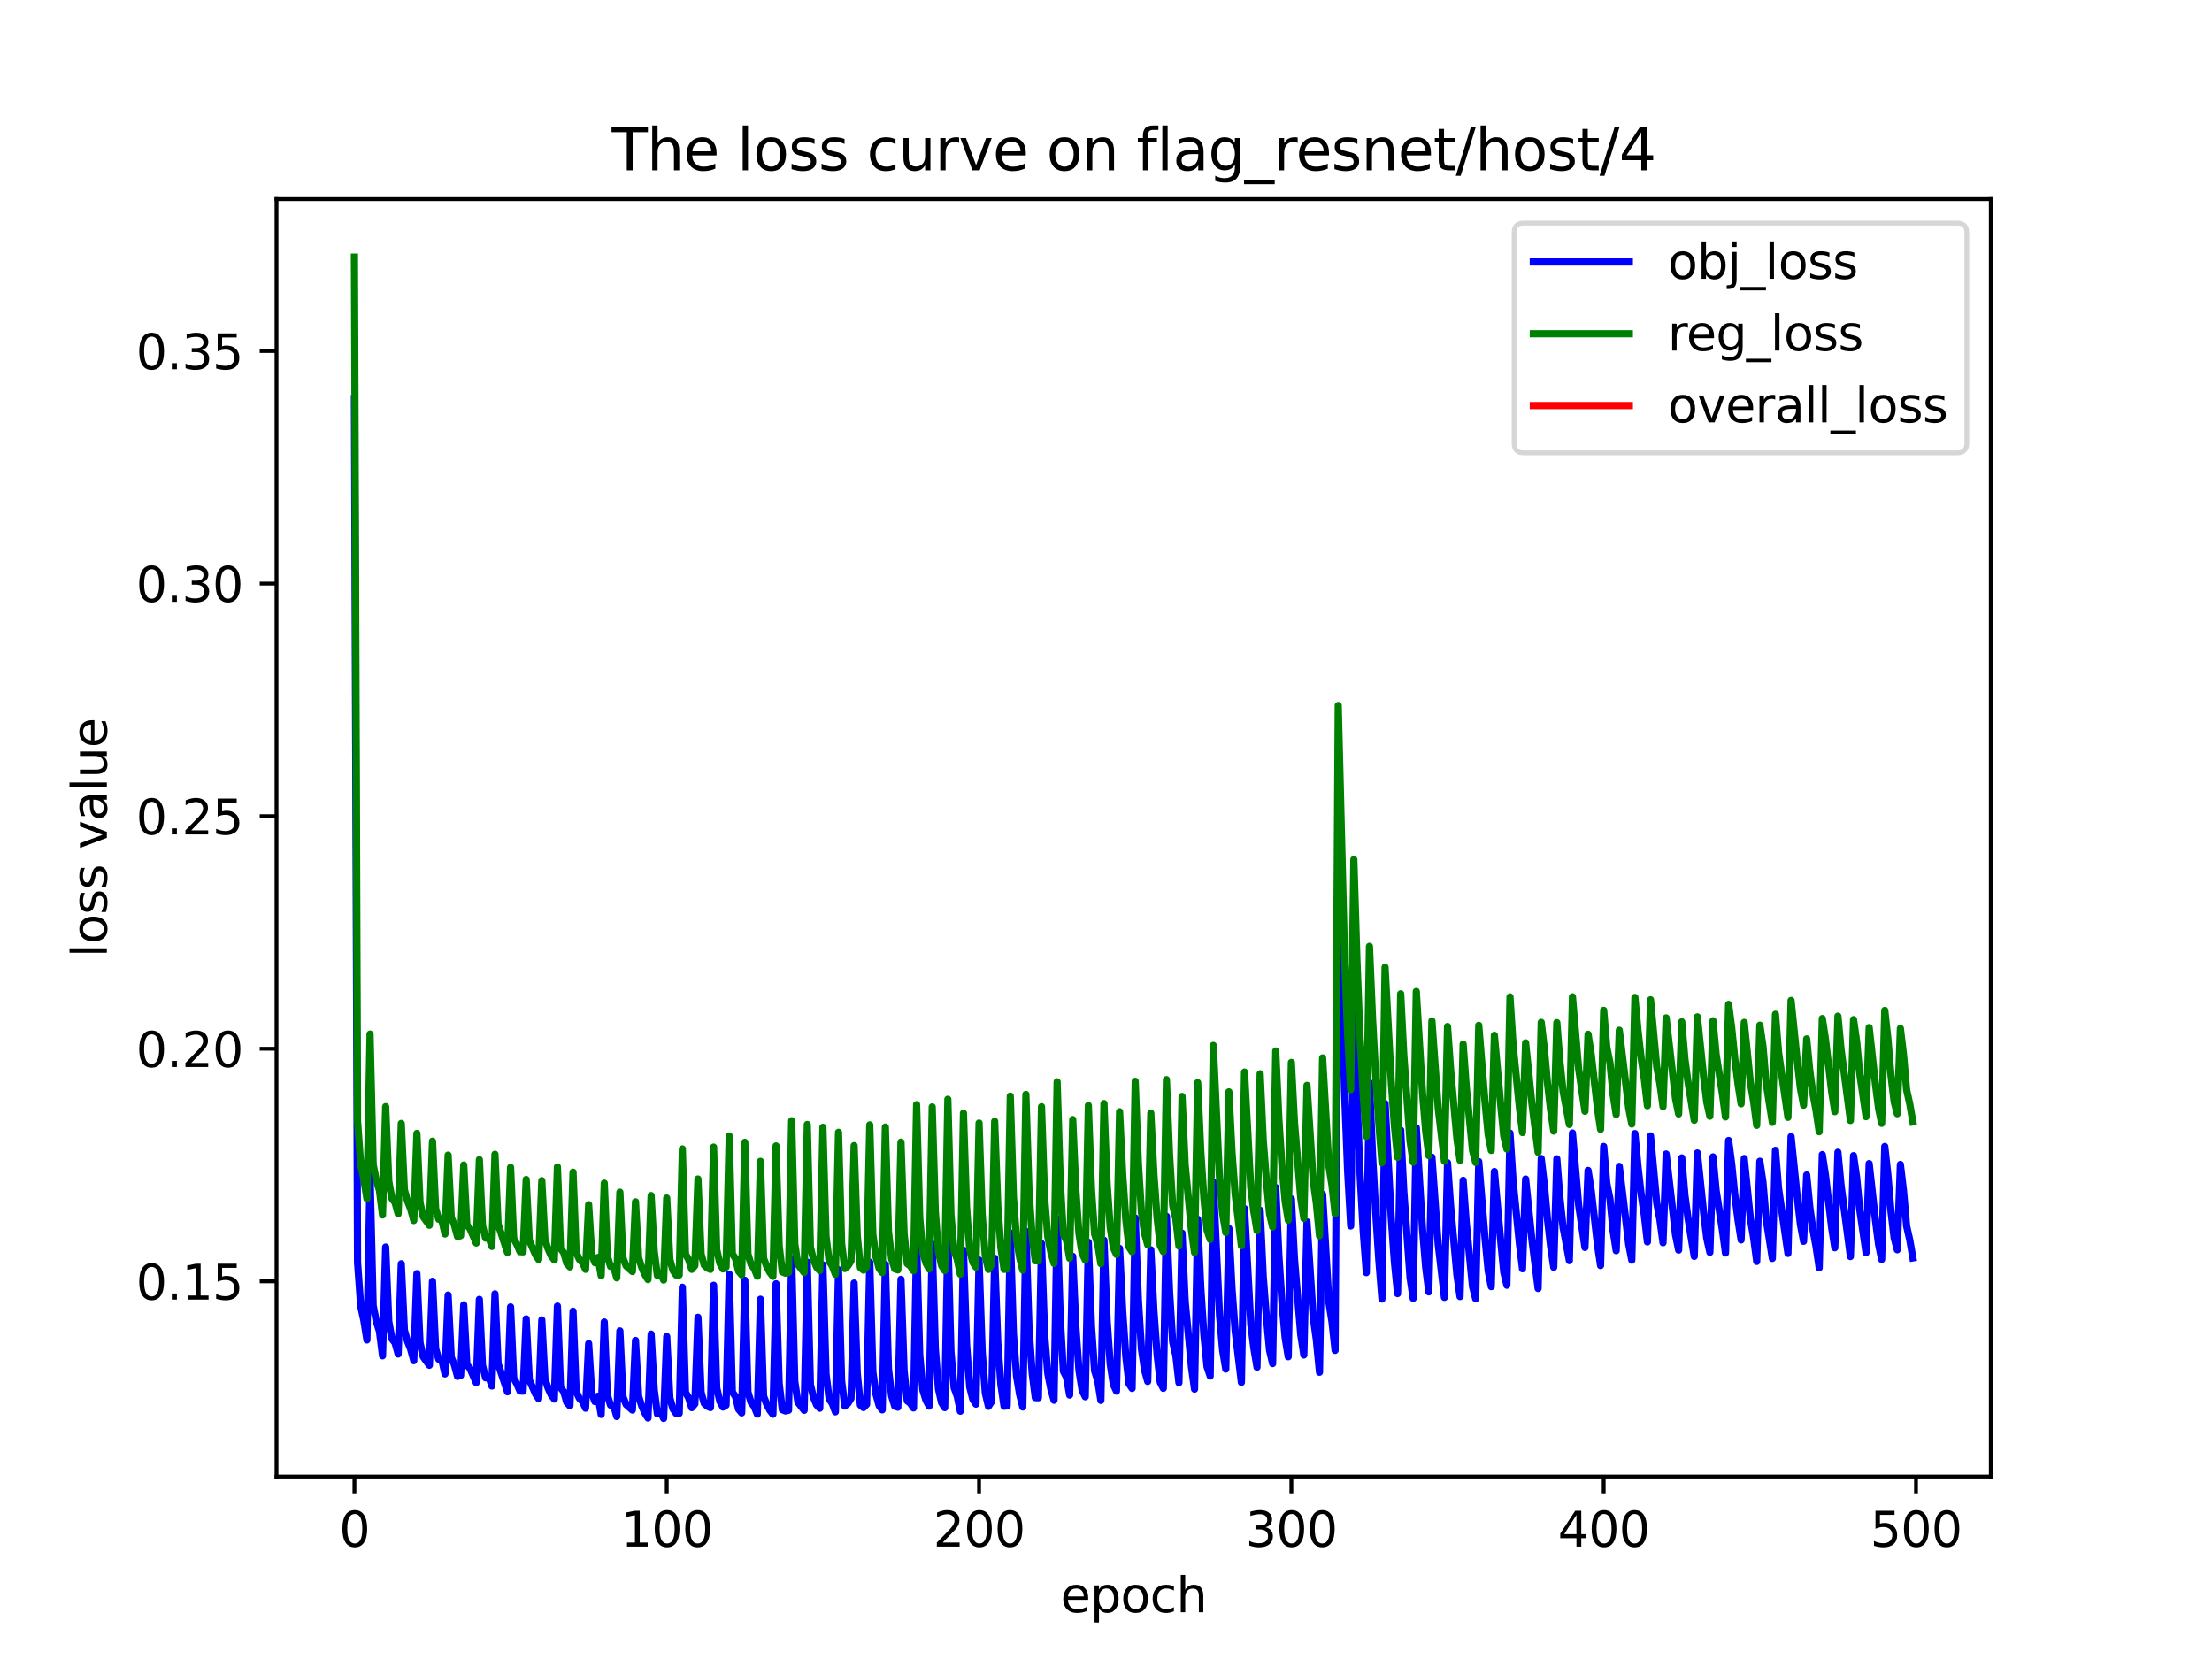 <?xml version="1.0" encoding="utf-8" standalone="no"?>
<!DOCTYPE svg PUBLIC "-//W3C//DTD SVG 1.1//EN"
  "http://www.w3.org/Graphics/SVG/1.1/DTD/svg11.dtd">
<svg xmlns:xlink="http://www.w3.org/1999/xlink" width="460.8pt" height="345.6pt" viewBox="0 0 460.8 345.6" xmlns="http://www.w3.org/2000/svg" version="1.1">
 <defs>
  <style type="text/css">*{stroke-linejoin: round; stroke-linecap: butt}</style>
 </defs>
 <g id="figure_1">
  <g id="patch_1">
   <path d="M 0 345.6 
L 460.8 345.6 
L 460.8 0 
L 0 0 
z
" style="fill: #ffffff"/>
  </g>
  <g id="axes_1">
   <g id="patch_2">
    <path d="M 57.6 307.584 
L 414.72 307.584 
L 414.72 41.472 
L 57.6 41.472 
z
" style="fill: #ffffff"/>
   </g>
   <g id="matplotlib.axis_1">
    <g id="xtick_1">
     <g id="line2d_1">
      <defs>
       <path id="md35ecb47e8" d="M 0 0 
L 0 3.5 
" style="stroke: #000000; stroke-width: 0.8"/>
      </defs>
      <g>
       <use xlink:href="#md35ecb47e8" x="73.833" y="307.584" style="stroke: #000000; stroke-width: 0.8"/>
      </g>
     </g>
     <g id="text_1">
      <!-- 0 -->
      <g transform="translate(70.651 322.182) scale(0.1 -0.1)">
       <defs>
        <path id="DejaVuSans-30" d="M 2034 4250 
Q 1547 4250 1301 3770 
Q 1056 3291 1056 2328 
Q 1056 1369 1301 889 
Q 1547 409 2034 409 
Q 2525 409 2770 889 
Q 3016 1369 3016 2328 
Q 3016 3291 2770 3770 
Q 2525 4250 2034 4250 
z
M 2034 4750 
Q 2819 4750 3233 4129 
Q 3647 3509 3647 2328 
Q 3647 1150 3233 529 
Q 2819 -91 2034 -91 
Q 1250 -91 836 529 
Q 422 1150 422 2328 
Q 422 3509 836 4129 
Q 1250 4750 2034 4750 
z
" transform="scale(0.016)"/>
       </defs>
       <use xlink:href="#DejaVuSans-30"/>
      </g>
     </g>
    </g>
    <g id="xtick_2">
     <g id="line2d_2">
      <g>
       <use xlink:href="#md35ecb47e8" x="138.894" y="307.584" style="stroke: #000000; stroke-width: 0.8"/>
      </g>
     </g>
     <g id="text_2">
      <!-- 100 -->
      <g transform="translate(129.35 322.182) scale(0.1 -0.1)">
       <defs>
        <path id="DejaVuSans-31" d="M 794 531 
L 1825 531 
L 1825 4091 
L 703 3866 
L 703 4441 
L 1819 4666 
L 2450 4666 
L 2450 531 
L 3481 531 
L 3481 0 
L 794 0 
L 794 531 
z
" transform="scale(0.016)"/>
       </defs>
       <use xlink:href="#DejaVuSans-31"/>
       <use xlink:href="#DejaVuSans-30" x="63.623"/>
       <use xlink:href="#DejaVuSans-30" x="127.246"/>
      </g>
     </g>
    </g>
    <g id="xtick_3">
     <g id="line2d_3">
      <g>
       <use xlink:href="#md35ecb47e8" x="203.955" y="307.584" style="stroke: #000000; stroke-width: 0.8"/>
      </g>
     </g>
     <g id="text_3">
      <!-- 200 -->
      <g transform="translate(194.411 322.182) scale(0.1 -0.1)">
       <defs>
        <path id="DejaVuSans-32" d="M 1228 531 
L 3431 531 
L 3431 0 
L 469 0 
L 469 531 
Q 828 903 1448 1529 
Q 2069 2156 2228 2338 
Q 2531 2678 2651 2914 
Q 2772 3150 2772 3378 
Q 2772 3750 2511 3984 
Q 2250 4219 1831 4219 
Q 1534 4219 1204 4116 
Q 875 4013 500 3803 
L 500 4441 
Q 881 4594 1212 4672 
Q 1544 4750 1819 4750 
Q 2544 4750 2975 4387 
Q 3406 4025 3406 3419 
Q 3406 3131 3298 2873 
Q 3191 2616 2906 2266 
Q 2828 2175 2409 1742 
Q 1991 1309 1228 531 
z
" transform="scale(0.016)"/>
       </defs>
       <use xlink:href="#DejaVuSans-32"/>
       <use xlink:href="#DejaVuSans-30" x="63.623"/>
       <use xlink:href="#DejaVuSans-30" x="127.246"/>
      </g>
     </g>
    </g>
    <g id="xtick_4">
     <g id="line2d_4">
      <g>
       <use xlink:href="#md35ecb47e8" x="269.016" y="307.584" style="stroke: #000000; stroke-width: 0.8"/>
      </g>
     </g>
     <g id="text_4">
      <!-- 300 -->
      <g transform="translate(259.472 322.182) scale(0.1 -0.1)">
       <defs>
        <path id="DejaVuSans-33" d="M 2597 2516 
Q 3050 2419 3304 2112 
Q 3559 1806 3559 1356 
Q 3559 666 3084 287 
Q 2609 -91 1734 -91 
Q 1441 -91 1130 -33 
Q 819 25 488 141 
L 488 750 
Q 750 597 1062 519 
Q 1375 441 1716 441 
Q 2309 441 2620 675 
Q 2931 909 2931 1356 
Q 2931 1769 2642 2001 
Q 2353 2234 1838 2234 
L 1294 2234 
L 1294 2753 
L 1863 2753 
Q 2328 2753 2575 2939 
Q 2822 3125 2822 3475 
Q 2822 3834 2567 4026 
Q 2313 4219 1838 4219 
Q 1578 4219 1281 4162 
Q 984 4106 628 3988 
L 628 4550 
Q 988 4650 1302 4700 
Q 1616 4750 1894 4750 
Q 2613 4750 3031 4423 
Q 3450 4097 3450 3541 
Q 3450 3153 3228 2886 
Q 3006 2619 2597 2516 
z
" transform="scale(0.016)"/>
       </defs>
       <use xlink:href="#DejaVuSans-33"/>
       <use xlink:href="#DejaVuSans-30" x="63.623"/>
       <use xlink:href="#DejaVuSans-30" x="127.246"/>
      </g>
     </g>
    </g>
    <g id="xtick_5">
     <g id="line2d_5">
      <g>
       <use xlink:href="#md35ecb47e8" x="334.077" y="307.584" style="stroke: #000000; stroke-width: 0.8"/>
      </g>
     </g>
     <g id="text_5">
      <!-- 400 -->
      <g transform="translate(324.533 322.182) scale(0.1 -0.1)">
       <defs>
        <path id="DejaVuSans-34" d="M 2419 4116 
L 825 1625 
L 2419 1625 
L 2419 4116 
z
M 2253 4666 
L 3047 4666 
L 3047 1625 
L 3713 1625 
L 3713 1100 
L 3047 1100 
L 3047 0 
L 2419 0 
L 2419 1100 
L 313 1100 
L 313 1709 
L 2253 4666 
z
" transform="scale(0.016)"/>
       </defs>
       <use xlink:href="#DejaVuSans-34"/>
       <use xlink:href="#DejaVuSans-30" x="63.623"/>
       <use xlink:href="#DejaVuSans-30" x="127.246"/>
      </g>
     </g>
    </g>
    <g id="xtick_6">
     <g id="line2d_6">
      <g>
       <use xlink:href="#md35ecb47e8" x="399.138" y="307.584" style="stroke: #000000; stroke-width: 0.8"/>
      </g>
     </g>
     <g id="text_6">
      <!-- 500 -->
      <g transform="translate(389.594 322.182) scale(0.1 -0.1)">
       <defs>
        <path id="DejaVuSans-35" d="M 691 4666 
L 3169 4666 
L 3169 4134 
L 1269 4134 
L 1269 2991 
Q 1406 3038 1543 3061 
Q 1681 3084 1819 3084 
Q 2600 3084 3056 2656 
Q 3513 2228 3513 1497 
Q 3513 744 3044 326 
Q 2575 -91 1722 -91 
Q 1428 -91 1123 -41 
Q 819 9 494 109 
L 494 744 
Q 775 591 1075 516 
Q 1375 441 1709 441 
Q 2250 441 2565 725 
Q 2881 1009 2881 1497 
Q 2881 1984 2565 2268 
Q 2250 2553 1709 2553 
Q 1456 2553 1204 2497 
Q 953 2441 691 2322 
L 691 4666 
z
" transform="scale(0.016)"/>
       </defs>
       <use xlink:href="#DejaVuSans-35"/>
       <use xlink:href="#DejaVuSans-30" x="63.623"/>
       <use xlink:href="#DejaVuSans-30" x="127.246"/>
      </g>
     </g>
    </g>
    <g id="text_7">
     <!-- epoch -->
     <g transform="translate(220.932 335.861) scale(0.1 -0.1)">
      <defs>
       <path id="DejaVuSans-65" d="M 3597 1894 
L 3597 1613 
L 953 1613 
Q 991 1019 1311 708 
Q 1631 397 2203 397 
Q 2534 397 2845 478 
Q 3156 559 3463 722 
L 3463 178 
Q 3153 47 2828 -22 
Q 2503 -91 2169 -91 
Q 1331 -91 842 396 
Q 353 884 353 1716 
Q 353 2575 817 3079 
Q 1281 3584 2069 3584 
Q 2775 3584 3186 3129 
Q 3597 2675 3597 1894 
z
M 3022 2063 
Q 3016 2534 2758 2815 
Q 2500 3097 2075 3097 
Q 1594 3097 1305 2825 
Q 1016 2553 972 2059 
L 3022 2063 
z
" transform="scale(0.016)"/>
       <path id="DejaVuSans-70" d="M 1159 525 
L 1159 -1331 
L 581 -1331 
L 581 3500 
L 1159 3500 
L 1159 2969 
Q 1341 3281 1617 3432 
Q 1894 3584 2278 3584 
Q 2916 3584 3314 3078 
Q 3713 2572 3713 1747 
Q 3713 922 3314 415 
Q 2916 -91 2278 -91 
Q 1894 -91 1617 61 
Q 1341 213 1159 525 
z
M 3116 1747 
Q 3116 2381 2855 2742 
Q 2594 3103 2138 3103 
Q 1681 3103 1420 2742 
Q 1159 2381 1159 1747 
Q 1159 1113 1420 752 
Q 1681 391 2138 391 
Q 2594 391 2855 752 
Q 3116 1113 3116 1747 
z
" transform="scale(0.016)"/>
       <path id="DejaVuSans-6f" d="M 1959 3097 
Q 1497 3097 1228 2736 
Q 959 2375 959 1747 
Q 959 1119 1226 758 
Q 1494 397 1959 397 
Q 2419 397 2687 759 
Q 2956 1122 2956 1747 
Q 2956 2369 2687 2733 
Q 2419 3097 1959 3097 
z
M 1959 3584 
Q 2709 3584 3137 3096 
Q 3566 2609 3566 1747 
Q 3566 888 3137 398 
Q 2709 -91 1959 -91 
Q 1206 -91 779 398 
Q 353 888 353 1747 
Q 353 2609 779 3096 
Q 1206 3584 1959 3584 
z
" transform="scale(0.016)"/>
       <path id="DejaVuSans-63" d="M 3122 3366 
L 3122 2828 
Q 2878 2963 2633 3030 
Q 2388 3097 2138 3097 
Q 1578 3097 1268 2742 
Q 959 2388 959 1747 
Q 959 1106 1268 751 
Q 1578 397 2138 397 
Q 2388 397 2633 464 
Q 2878 531 3122 666 
L 3122 134 
Q 2881 22 2623 -34 
Q 2366 -91 2075 -91 
Q 1284 -91 818 406 
Q 353 903 353 1747 
Q 353 2603 823 3093 
Q 1294 3584 2113 3584 
Q 2378 3584 2631 3529 
Q 2884 3475 3122 3366 
z
" transform="scale(0.016)"/>
       <path id="DejaVuSans-68" d="M 3513 2113 
L 3513 0 
L 2938 0 
L 2938 2094 
Q 2938 2591 2744 2837 
Q 2550 3084 2163 3084 
Q 1697 3084 1428 2787 
Q 1159 2491 1159 1978 
L 1159 0 
L 581 0 
L 581 4863 
L 1159 4863 
L 1159 2956 
Q 1366 3272 1645 3428 
Q 1925 3584 2291 3584 
Q 2894 3584 3203 3211 
Q 3513 2838 3513 2113 
z
" transform="scale(0.016)"/>
      </defs>
      <use xlink:href="#DejaVuSans-65"/>
      <use xlink:href="#DejaVuSans-70" x="61.523"/>
      <use xlink:href="#DejaVuSans-6f" x="125"/>
      <use xlink:href="#DejaVuSans-63" x="186.182"/>
      <use xlink:href="#DejaVuSans-68" x="241.162"/>
     </g>
    </g>
   </g>
   <g id="matplotlib.axis_2">
    <g id="ytick_1">
     <g id="line2d_7">
      <defs>
       <path id="mf1282c067e" d="M 0 0 
L -3.5 0 
" style="stroke: #000000; stroke-width: 0.8"/>
      </defs>
      <g>
       <use xlink:href="#mf1282c067e" x="57.6" y="266.93" style="stroke: #000000; stroke-width: 0.8"/>
      </g>
     </g>
     <g id="text_8">
      <!-- 0.15 -->
      <g transform="translate(28.334 270.729) scale(0.1 -0.1)">
       <defs>
        <path id="DejaVuSans-2e" d="M 684 794 
L 1344 794 
L 1344 0 
L 684 0 
L 684 794 
z
" transform="scale(0.016)"/>
       </defs>
       <use xlink:href="#DejaVuSans-30"/>
       <use xlink:href="#DejaVuSans-2e" x="63.623"/>
       <use xlink:href="#DejaVuSans-31" x="95.41"/>
       <use xlink:href="#DejaVuSans-35" x="159.033"/>
      </g>
     </g>
    </g>
    <g id="ytick_2">
     <g id="line2d_8">
      <g>
       <use xlink:href="#mf1282c067e" x="57.6" y="218.477" style="stroke: #000000; stroke-width: 0.8"/>
      </g>
     </g>
     <g id="text_9">
      <!-- 0.20 -->
      <g transform="translate(28.334 222.276) scale(0.1 -0.1)">
       <use xlink:href="#DejaVuSans-30"/>
       <use xlink:href="#DejaVuSans-2e" x="63.623"/>
       <use xlink:href="#DejaVuSans-32" x="95.41"/>
       <use xlink:href="#DejaVuSans-30" x="159.033"/>
      </g>
     </g>
    </g>
    <g id="ytick_3">
     <g id="line2d_9">
      <g>
       <use xlink:href="#mf1282c067e" x="57.6" y="170.024" style="stroke: #000000; stroke-width: 0.8"/>
      </g>
     </g>
     <g id="text_10">
      <!-- 0.25 -->
      <g transform="translate(28.334 173.824) scale(0.1 -0.1)">
       <use xlink:href="#DejaVuSans-30"/>
       <use xlink:href="#DejaVuSans-2e" x="63.623"/>
       <use xlink:href="#DejaVuSans-32" x="95.41"/>
       <use xlink:href="#DejaVuSans-35" x="159.033"/>
      </g>
     </g>
    </g>
    <g id="ytick_4">
     <g id="line2d_10">
      <g>
       <use xlink:href="#mf1282c067e" x="57.6" y="121.572" style="stroke: #000000; stroke-width: 0.8"/>
      </g>
     </g>
     <g id="text_11">
      <!-- 0.30 -->
      <g transform="translate(28.334 125.371) scale(0.1 -0.1)">
       <use xlink:href="#DejaVuSans-30"/>
       <use xlink:href="#DejaVuSans-2e" x="63.623"/>
       <use xlink:href="#DejaVuSans-33" x="95.41"/>
       <use xlink:href="#DejaVuSans-30" x="159.033"/>
      </g>
     </g>
    </g>
    <g id="ytick_5">
     <g id="line2d_11">
      <g>
       <use xlink:href="#mf1282c067e" x="57.6" y="73.119" style="stroke: #000000; stroke-width: 0.8"/>
      </g>
     </g>
     <g id="text_12">
      <!-- 0.35 -->
      <g transform="translate(28.334 76.918) scale(0.1 -0.1)">
       <use xlink:href="#DejaVuSans-30"/>
       <use xlink:href="#DejaVuSans-2e" x="63.623"/>
       <use xlink:href="#DejaVuSans-33" x="95.41"/>
       <use xlink:href="#DejaVuSans-35" x="159.033"/>
      </g>
     </g>
    </g>
    <g id="text_13">
     <!-- loss value -->
     <g transform="translate(22.255 199.433) rotate(-90) scale(0.1 -0.1)">
      <defs>
       <path id="DejaVuSans-6c" d="M 603 4863 
L 1178 4863 
L 1178 0 
L 603 0 
L 603 4863 
z
" transform="scale(0.016)"/>
       <path id="DejaVuSans-73" d="M 2834 3397 
L 2834 2853 
Q 2591 2978 2328 3040 
Q 2066 3103 1784 3103 
Q 1356 3103 1142 2972 
Q 928 2841 928 2578 
Q 928 2378 1081 2264 
Q 1234 2150 1697 2047 
L 1894 2003 
Q 2506 1872 2764 1633 
Q 3022 1394 3022 966 
Q 3022 478 2636 193 
Q 2250 -91 1575 -91 
Q 1294 -91 989 -36 
Q 684 19 347 128 
L 347 722 
Q 666 556 975 473 
Q 1284 391 1588 391 
Q 1994 391 2212 530 
Q 2431 669 2431 922 
Q 2431 1156 2273 1281 
Q 2116 1406 1581 1522 
L 1381 1569 
Q 847 1681 609 1914 
Q 372 2147 372 2553 
Q 372 3047 722 3315 
Q 1072 3584 1716 3584 
Q 2034 3584 2315 3537 
Q 2597 3491 2834 3397 
z
" transform="scale(0.016)"/>
       <path id="DejaVuSans-20" transform="scale(0.016)"/>
       <path id="DejaVuSans-76" d="M 191 3500 
L 800 3500 
L 1894 563 
L 2988 3500 
L 3597 3500 
L 2284 0 
L 1503 0 
L 191 3500 
z
" transform="scale(0.016)"/>
       <path id="DejaVuSans-61" d="M 2194 1759 
Q 1497 1759 1228 1600 
Q 959 1441 959 1056 
Q 959 750 1161 570 
Q 1363 391 1709 391 
Q 2188 391 2477 730 
Q 2766 1069 2766 1631 
L 2766 1759 
L 2194 1759 
z
M 3341 1997 
L 3341 0 
L 2766 0 
L 2766 531 
Q 2569 213 2275 61 
Q 1981 -91 1556 -91 
Q 1019 -91 701 211 
Q 384 513 384 1019 
Q 384 1609 779 1909 
Q 1175 2209 1959 2209 
L 2766 2209 
L 2766 2266 
Q 2766 2663 2505 2880 
Q 2244 3097 1772 3097 
Q 1472 3097 1187 3025 
Q 903 2953 641 2809 
L 641 3341 
Q 956 3463 1253 3523 
Q 1550 3584 1831 3584 
Q 2591 3584 2966 3190 
Q 3341 2797 3341 1997 
z
" transform="scale(0.016)"/>
       <path id="DejaVuSans-75" d="M 544 1381 
L 544 3500 
L 1119 3500 
L 1119 1403 
Q 1119 906 1312 657 
Q 1506 409 1894 409 
Q 2359 409 2629 706 
Q 2900 1003 2900 1516 
L 2900 3500 
L 3475 3500 
L 3475 0 
L 2900 0 
L 2900 538 
Q 2691 219 2414 64 
Q 2138 -91 1772 -91 
Q 1169 -91 856 284 
Q 544 659 544 1381 
z
M 1991 3584 
L 1991 3584 
z
" transform="scale(0.016)"/>
      </defs>
      <use xlink:href="#DejaVuSans-6c"/>
      <use xlink:href="#DejaVuSans-6f" x="27.783"/>
      <use xlink:href="#DejaVuSans-73" x="88.965"/>
      <use xlink:href="#DejaVuSans-73" x="141.064"/>
      <use xlink:href="#DejaVuSans-20" x="193.164"/>
      <use xlink:href="#DejaVuSans-76" x="224.951"/>
      <use xlink:href="#DejaVuSans-61" x="284.131"/>
      <use xlink:href="#DejaVuSans-6c" x="345.41"/>
      <use xlink:href="#DejaVuSans-75" x="373.193"/>
      <use xlink:href="#DejaVuSans-65" x="436.572"/>
     </g>
    </g>
   </g>
   <g id="line2d_12">
    <path d="M 73.833 83.024 
L 74.483 262.975 
L 75.134 272.06 
L 75.785 275.05 
L 76.435 279.141 
L 77.086 244.805 
L 77.736 271.967 
L 78.387 275.242 
L 79.038 277.318 
L 79.688 282.444 
L 80.339 259.78 
L 80.989 275.265 
L 81.64 278.912 
L 82.291 279.717 
L 82.941 282.072 
L 83.592 263.266 
L 84.242 277.096 
L 84.893 279.415 
L 85.544 281.069 
L 86.194 283.458 
L 86.845 265.321 
L 87.496 279.663 
L 88.146 282.632 
L 89.447 284.41 
L 90.098 266.914 
L 90.749 280.924 
L 91.399 283.159 
L 92.05 283.376 
L 92.7 286.212 
L 93.351 269.782 
L 94.002 282.731 
L 94.652 284.321 
L 95.303 286.725 
L 95.953 286.541 
L 96.604 271.825 
L 97.255 284.304 
L 97.905 285.065 
L 99.207 288.043 
L 99.857 270.686 
L 100.508 284.377 
L 101.158 287.026 
L 101.809 286.723 
L 102.46 288.74 
L 103.11 269.538 
L 103.761 284.068 
L 105.713 289.946 
L 106.363 272.254 
L 107.014 287.075 
L 107.664 288.274 
L 108.315 289.778 
L 108.966 289.808 
L 109.616 274.745 
L 110.267 287.462 
L 111.568 290.405 
L 112.219 291.381 
L 112.869 274.97 
L 113.52 287.238 
L 114.171 289.166 
L 114.821 290.6 
L 115.472 291.45 
L 116.122 272.08 
L 116.773 289.064 
L 117.424 289.91 
L 118.074 292.157 
L 118.725 292.873 
L 119.375 273.153 
L 120.026 289.836 
L 120.677 291.288 
L 121.327 291.945 
L 121.978 293.353 
L 122.629 279.894 
L 123.279 290.217 
L 123.93 291.976 
L 124.58 290.863 
L 125.231 294.658 
L 125.882 275.396 
L 126.532 290.627 
L 127.183 292.715 
L 127.833 292.828 
L 128.484 295.093 
L 129.135 277.255 
L 129.785 290.995 
L 130.436 292.589 
L 131.737 293.743 
L 132.388 279.238 
L 133.038 290.877 
L 133.689 292.887 
L 134.339 294.364 
L 134.99 295.401 
L 135.641 277.92 
L 136.291 289.516 
L 136.942 294.544 
L 137.593 294.062 
L 138.243 295.488 
L 138.894 278.416 
L 139.544 291.21 
L 140.195 293.497 
L 140.846 294.442 
L 141.496 294.424 
L 142.147 268.156 
L 142.797 290.038 
L 143.448 291.197 
L 144.099 293.239 
L 144.749 292.469 
L 145.4 274.414 
L 146.05 290.018 
L 146.701 292.348 
L 147.352 292.952 
L 148.002 293.231 
L 148.653 267.743 
L 149.304 289.097 
L 149.954 291.928 
L 150.605 293.118 
L 151.255 292.719 
L 151.906 265.417 
L 152.557 289.972 
L 153.207 290.912 
L 153.858 293.562 
L 154.508 294.334 
L 155.159 266.702 
L 155.81 289.974 
L 156.46 292.167 
L 157.111 292.999 
L 157.761 294.599 
L 158.412 270.654 
L 159.063 290.841 
L 159.713 292.518 
L 160.364 293.779 
L 161.015 294.615 
L 161.665 267.429 
L 162.316 288.212 
L 162.966 293.672 
L 163.617 293.933 
L 164.268 293.789 
L 164.918 262.162 
L 165.569 287.807 
L 166.219 292.123 
L 167.521 293.794 
L 168.171 262.926 
L 168.822 288.447 
L 169.472 291.134 
L 170.123 292.69 
L 170.774 293.365 
L 171.424 263.496 
L 172.075 286.187 
L 172.725 291.412 
L 173.376 292.388 
L 174.027 294.112 
L 174.677 264.527 
L 175.328 287.689 
L 175.979 292.906 
L 176.629 292.365 
L 177.28 291.337 
L 177.93 267.283 
L 178.581 286.041 
L 179.232 292.702 
L 179.882 293.223 
L 180.533 292.549 
L 181.183 262.94 
L 181.834 285.77 
L 182.485 290.465 
L 183.135 292.834 
L 183.786 293.703 
L 184.436 263.392 
L 185.087 285.145 
L 185.738 290.798 
L 186.388 292.933 
L 187.039 293.144 
L 187.69 266.506 
L 188.34 285.529 
L 188.991 291.823 
L 189.641 292.317 
L 190.292 293.305 
L 190.943 258.703 
L 191.593 282.195 
L 192.244 289.592 
L 192.894 291.701 
L 193.545 292.923 
L 194.196 259.16 
L 194.846 281.015 
L 195.497 289.353 
L 196.147 292.231 
L 196.798 293.243 
L 197.449 257.547 
L 198.099 281.461 
L 198.75 289.074 
L 199.401 290.865 
L 200.051 293.981 
L 200.702 260.437 
L 201.352 279.988 
L 202.003 288.932 
L 202.654 291.508 
L 203.304 292.508 
L 203.955 262.482 
L 204.605 281.557 
L 205.256 290.244 
L 205.907 292.971 
L 206.557 292 
L 207.208 262.11 
L 207.858 279.577 
L 208.509 288.502 
L 209.16 292.944 
L 209.81 292.866 
L 210.461 256.858 
L 211.112 277.797 
L 211.762 286.636 
L 212.413 290.549 
L 213.063 293.111 
L 213.714 256.504 
L 214.365 276.668 
L 215.015 286.031 
L 215.666 291.146 
L 216.316 291.173 
L 216.967 259.05 
L 217.618 278.025 
L 218.268 286.107 
L 218.919 289.407 
L 219.569 291.697 
L 220.22 253.861 
L 220.871 274.525 
L 221.521 285.667 
L 222.172 286.901 
L 222.822 290.624 
L 223.473 261.718 
L 224.124 276.393 
L 224.774 285.549 
L 225.425 289.619 
L 226.076 290.967 
L 226.726 258.787 
L 227.377 276.215 
L 228.027 285.578 
L 228.678 287.644 
L 229.329 291.737 
L 229.979 258.379 
L 230.63 274.996 
L 231.28 284.198 
L 231.931 288.423 
L 232.582 289.808 
L 233.232 260.069 
L 233.883 273.174 
L 234.533 282.634 
L 235.184 288.245 
L 235.835 289.233 
L 236.485 253.731 
L 237.136 270.632 
L 237.787 281.096 
L 238.437 285.446 
L 239.088 287.783 
L 239.738 260.348 
L 240.389 273.205 
L 241.04 282.182 
L 241.69 287.928 
L 242.341 289.216 
L 242.991 253.376 
L 243.642 269.053 
L 244.293 279.577 
L 244.943 282.378 
L 245.594 288.042 
L 246.244 256.875 
L 246.895 271.132 
L 248.196 284.743 
L 248.847 289.386 
L 249.498 253.996 
L 250.148 268.301 
L 250.799 278.166 
L 251.449 284.73 
L 252.1 286.658 
L 252.751 246.222 
L 254.052 274.021 
L 254.702 281.339 
L 255.353 285.207 
L 256.004 255.901 
L 256.654 268.5 
L 257.305 277.272 
L 258.606 287.978 
L 259.257 251.772 
L 260.558 275.852 
L 261.208 280.919 
L 261.859 284.816 
L 262.51 252.127 
L 263.16 266.001 
L 263.811 274.354 
L 264.462 281.26 
L 265.112 284.06 
L 265.763 247.378 
L 266.413 261.52 
L 267.064 271.434 
L 267.715 278.645 
L 268.365 282.628 
L 269.016 249.757 
L 269.666 262.304 
L 270.968 278.021 
L 271.618 282.27 
L 272.269 254.534 
L 273.57 274.439 
L 274.221 279.137 
L 274.871 285.862 
L 275.522 248.804 
L 276.823 271.245 
L 277.474 275.332 
L 278.124 281.312 
L 278.775 175.361 
L 280.076 227.048 
L 280.727 243.806 
L 281.377 255.395 
L 282.028 207.449 
L 282.679 228.543 
L 283.329 244.718 
L 283.98 256.432 
L 284.63 265.119 
L 285.281 225.53 
L 285.932 240.682 
L 286.582 252.626 
L 287.233 262.494 
L 287.884 270.617 
L 288.534 229.882 
L 289.835 253.89 
L 290.486 262.983 
L 291.137 269.484 
L 291.787 235.419 
L 292.438 248.165 
L 293.739 266.162 
L 294.39 270.481 
L 295.04 234.925 
L 296.341 256.134 
L 296.992 263.997 
L 297.643 269.121 
L 298.293 241.058 
L 299.595 259.159 
L 300.896 270.271 
L 301.546 242.214 
L 302.197 251.329 
L 303.498 265.563 
L 304.149 270.098 
L 304.799 245.885 
L 305.45 254.787 
L 306.751 268.026 
L 307.402 270.546 
L 308.052 241.976 
L 309.354 257.924 
L 310.004 264.705 
L 310.655 268.033 
L 311.305 244.048 
L 312.607 258.343 
L 313.257 265.009 
L 313.908 267.745 
L 314.559 236.051 
L 315.209 246.14 
L 316.51 259.026 
L 317.161 264.308 
L 317.812 245.612 
L 319.113 258.185 
L 320.414 268.411 
L 321.065 241.347 
L 321.715 246.809 
L 322.366 253.988 
L 323.016 259.628 
L 323.667 264.008 
L 324.318 241.404 
L 324.968 249.64 
L 325.619 255.708 
L 326.92 262.614 
L 327.571 236.023 
L 328.872 251.138 
L 330.173 259.868 
L 330.824 243.82 
L 331.474 247.966 
L 332.776 259.272 
L 333.426 263.641 
L 334.077 238.83 
L 334.727 246.521 
L 335.378 249.713 
L 336.029 256.364 
L 336.679 260.54 
L 337.33 242.983 
L 339.282 259.165 
L 339.932 262.524 
L 340.583 236.145 
L 341.234 243.101 
L 341.884 248.799 
L 342.535 253.123 
L 343.185 258.71 
L 343.836 236.631 
L 345.137 250.66 
L 345.788 254.104 
L 346.438 258.884 
L 347.089 240.402 
L 349.041 257.262 
L 349.691 260.417 
L 350.342 241.215 
L 350.993 248.959 
L 351.643 253.813 
L 352.945 261.729 
L 353.595 240.183 
L 354.896 252.666 
L 355.547 257.946 
L 356.198 260.884 
L 356.848 241.002 
L 357.499 247.985 
L 358.8 256.232 
L 359.451 261.029 
L 360.101 237.58 
L 360.752 242.554 
L 361.402 249.04 
L 362.053 254.141 
L 362.704 258.305 
L 363.354 241.342 
L 364.656 254.067 
L 365.306 257.828 
L 365.957 262.786 
L 366.607 241.909 
L 367.258 246.27 
L 367.909 253.901 
L 369.21 262.158 
L 369.86 239.635 
L 370.511 247.595 
L 371.812 256.632 
L 372.463 261.114 
L 373.113 236.759 
L 374.415 249.522 
L 375.065 255.134 
L 375.716 258.589 
L 376.367 244.767 
L 377.017 251.438 
L 377.668 256.164 
L 378.318 259.711 
L 378.969 264.11 
L 379.62 240.521 
L 380.27 244.759 
L 381.571 255.772 
L 382.222 259.931 
L 382.873 240.027 
L 383.523 246.903 
L 385.475 261.762 
L 386.126 240.745 
L 386.776 245.305 
L 387.427 252.059 
L 388.728 260.965 
L 389.379 242.397 
L 390.68 254.124 
L 391.331 259.187 
L 391.981 262.363 
L 392.632 238.828 
L 393.282 244.733 
L 393.933 252.431 
L 394.584 257.859 
L 395.234 260.348 
L 395.885 242.579 
L 396.535 248.065 
L 397.186 255.408 
L 397.837 258.315 
L 398.487 262.046 
L 398.487 262.046 
" clip-path="url(#pac71cd2064)" style="fill: none; stroke: #0000ff; stroke-width: 1.5; stroke-linecap: square"/>
   </g>
   <g id="line2d_13">
    <path d="M 73.833 53.568 
L 74.483 233.526 
L 75.134 242.621 
L 75.785 245.62 
L 76.435 249.721 
L 77.086 215.42 
L 77.736 242.592 
L 78.387 245.876 
L 79.038 247.962 
L 79.688 253.098 
L 80.339 230.535 
L 80.989 246.029 
L 81.64 249.686 
L 82.291 250.501 
L 82.941 252.865 
L 83.592 234.03 
L 84.242 247.87 
L 84.893 250.199 
L 85.544 251.863 
L 86.194 254.261 
L 86.845 236.119 
L 87.496 250.471 
L 88.146 253.449 
L 89.447 255.247 
L 90.098 237.728 
L 90.749 251.748 
L 91.399 253.992 
L 92.05 254.219 
L 92.7 257.065 
L 93.351 240.624 
L 94.002 253.583 
L 94.652 255.183 
L 95.303 257.596 
L 95.953 257.423 
L 96.604 242.69 
L 97.255 255.179 
L 97.905 255.95 
L 99.207 258.947 
L 99.857 241.572 
L 100.508 255.272 
L 101.158 257.931 
L 101.809 257.637 
L 102.46 259.664 
L 103.11 240.453 
L 103.761 254.994 
L 105.713 260.9 
L 106.363 243.193 
L 107.014 258.024 
L 107.664 259.232 
L 108.315 260.746 
L 108.966 260.786 
L 109.616 245.711 
L 110.267 258.437 
L 111.568 261.399 
L 112.219 262.385 
L 112.869 245.954 
L 113.52 258.232 
L 114.171 260.17 
L 114.821 261.613 
L 115.472 262.473 
L 116.122 243.093 
L 116.773 260.087 
L 117.424 260.943 
L 118.074 263.199 
L 118.725 263.925 
L 119.375 244.189 
L 120.026 260.882 
L 120.677 262.343 
L 121.327 263.009 
L 121.978 264.428 
L 122.629 250.95 
L 123.279 261.283 
L 123.93 263.052 
L 124.58 261.948 
L 125.231 265.753 
L 125.882 246.475 
L 126.532 261.714 
L 127.183 263.813 
L 127.833 263.935 
L 128.484 266.209 
L 129.135 248.357 
L 129.785 262.107 
L 130.436 263.71 
L 131.737 264.884 
L 132.388 250.359 
L 133.038 262.008 
L 133.689 264.027 
L 134.339 265.515 
L 134.99 266.561 
L 135.641 249.059 
L 136.291 260.665 
L 136.942 265.702 
L 137.593 265.23 
L 138.243 266.666 
L 138.894 249.576 
L 139.544 262.377 
L 140.195 264.667 
L 140.846 265.616 
L 141.496 265.601 
L 142.147 239.339 
L 142.797 261.224 
L 143.448 262.386 
L 144.099 264.431 
L 144.749 263.665 
L 145.4 245.607 
L 146.05 261.214 
L 146.701 263.547 
L 147.352 264.155 
L 148.002 264.436 
L 148.653 238.959 
L 149.304 260.317 
L 149.954 263.15 
L 150.605 264.343 
L 151.255 263.947 
L 151.906 236.65 
L 152.557 261.208 
L 153.207 262.152 
L 153.858 264.804 
L 154.508 265.579 
L 155.159 237.958 
L 155.81 261.233 
L 156.46 263.429 
L 157.111 264.263 
L 157.761 265.866 
L 158.412 241.923 
L 159.063 262.114 
L 159.713 263.793 
L 160.364 265.057 
L 161.015 265.895 
L 161.665 238.714 
L 162.316 259.499 
L 162.966 264.962 
L 163.617 265.225 
L 164.268 265.083 
L 164.918 233.466 
L 165.569 259.114 
L 166.219 263.432 
L 167.521 265.108 
L 168.171 234.245 
L 168.822 259.768 
L 169.472 262.457 
L 170.123 264.015 
L 170.774 264.692 
L 171.424 234.837 
L 172.075 257.531 
L 172.725 262.758 
L 173.376 263.736 
L 174.027 265.461 
L 174.677 235.882 
L 175.328 259.047 
L 175.979 264.265 
L 176.629 263.727 
L 177.28 262.701 
L 177.93 238.649 
L 178.581 257.409 
L 179.232 264.072 
L 179.882 264.595 
L 180.533 263.922 
L 181.183 234.329 
L 181.834 257.161 
L 182.485 261.858 
L 183.135 264.229 
L 183.786 265.1 
L 184.436 234.787 
L 185.087 256.542 
L 185.738 262.197 
L 186.388 264.334 
L 187.039 264.546 
L 187.69 237.917 
L 188.34 256.943 
L 188.991 263.238 
L 189.641 263.734 
L 190.292 264.723 
L 190.943 230.128 
L 191.593 253.622 
L 192.244 261.021 
L 192.894 263.131 
L 193.545 264.355 
L 194.196 230.592 
L 194.846 252.449 
L 195.497 260.788 
L 196.147 263.668 
L 196.798 264.682 
L 197.449 229.003 
L 198.099 252.919 
L 198.75 260.533 
L 199.401 262.326 
L 200.051 265.442 
L 200.702 231.892 
L 201.352 251.444 
L 202.003 260.39 
L 202.654 262.967 
L 203.304 263.968 
L 203.955 233.951 
L 204.605 253.027 
L 205.256 261.716 
L 205.907 264.444 
L 206.557 263.474 
L 207.208 233.592 
L 207.858 251.061 
L 208.509 259.986 
L 209.16 264.43 
L 209.81 264.353 
L 210.461 228.343 
L 211.112 249.283 
L 211.762 258.124 
L 212.413 262.038 
L 213.063 264.601 
L 213.714 227.997 
L 214.365 248.162 
L 215.015 257.526 
L 215.666 262.642 
L 216.316 262.67 
L 216.967 230.547 
L 217.618 249.524 
L 218.268 257.607 
L 218.919 260.907 
L 219.569 263.198 
L 220.22 225.367 
L 220.871 246.031 
L 221.521 257.175 
L 222.172 258.41 
L 222.822 262.134 
L 223.473 233.224 
L 224.124 247.9 
L 224.774 257.057 
L 225.425 261.127 
L 226.076 262.477 
L 226.726 230.301 
L 227.377 247.731 
L 228.027 257.094 
L 228.678 259.161 
L 229.329 263.255 
L 229.979 229.896 
L 230.63 246.514 
L 231.28 255.717 
L 231.931 259.943 
L 232.582 261.329 
L 233.232 231.591 
L 233.883 244.698 
L 234.533 254.158 
L 235.184 259.77 
L 235.835 260.759 
L 236.485 225.259 
L 237.136 242.161 
L 237.787 252.625 
L 238.437 256.976 
L 239.088 259.314 
L 239.738 231.88 
L 240.389 244.738 
L 241.04 253.715 
L 241.69 259.462 
L 242.341 260.751 
L 242.991 224.912 
L 243.642 240.59 
L 244.293 251.114 
L 244.943 253.916 
L 245.594 259.58 
L 246.244 228.413 
L 246.895 242.672 
L 248.196 256.284 
L 248.847 260.928 
L 249.498 225.541 
L 250.148 239.847 
L 250.799 249.712 
L 251.449 256.277 
L 252.1 258.206 
L 252.751 217.772 
L 254.052 245.572 
L 254.702 252.89 
L 255.353 256.759 
L 256.004 227.454 
L 256.654 240.053 
L 257.305 248.825 
L 258.606 259.533 
L 259.257 223.33 
L 260.558 247.412 
L 261.208 252.479 
L 261.859 256.376 
L 262.51 223.686 
L 263.16 237.561 
L 263.811 245.914 
L 264.462 252.82 
L 265.112 255.621 
L 265.763 218.942 
L 266.413 233.085 
L 267.064 243 
L 267.715 250.211 
L 268.365 254.195 
L 269.016 221.323 
L 269.666 233.87 
L 270.968 249.588 
L 271.618 253.838 
L 272.269 226.104 
L 273.57 246.009 
L 274.221 250.709 
L 274.871 257.434 
L 275.522 220.378 
L 276.823 242.819 
L 277.474 246.907 
L 278.124 252.888 
L 278.775 146.956 
L 280.076 198.645 
L 280.727 215.403 
L 281.377 226.992 
L 282.028 179.05 
L 282.679 200.145 
L 283.329 216.32 
L 283.98 228.035 
L 284.63 236.723 
L 285.281 197.133 
L 285.932 212.286 
L 286.582 224.23 
L 287.233 234.098 
L 287.884 242.222 
L 288.534 201.488 
L 289.835 225.498 
L 290.486 234.591 
L 291.137 241.092 
L 291.787 207.028 
L 292.438 219.774 
L 293.739 237.771 
L 294.39 242.091 
L 295.04 206.537 
L 296.341 227.746 
L 296.992 235.609 
L 297.643 240.734 
L 298.293 212.672 
L 299.595 230.773 
L 300.896 241.886 
L 301.546 213.831 
L 302.197 222.946 
L 303.498 237.181 
L 304.149 241.717 
L 304.799 217.503 
L 305.45 226.404 
L 306.751 239.644 
L 307.402 242.165 
L 308.052 213.598 
L 309.354 229.546 
L 310.004 236.328 
L 310.655 239.656 
L 311.305 215.67 
L 312.607 229.965 
L 313.257 236.631 
L 313.908 239.368 
L 314.559 207.676 
L 315.209 217.766 
L 316.51 230.652 
L 317.161 235.934 
L 317.812 217.238 
L 319.113 229.811 
L 320.414 240.037 
L 321.065 212.976 
L 321.715 218.438 
L 322.366 225.617 
L 323.016 231.258 
L 323.667 235.638 
L 324.318 213.034 
L 324.968 221.269 
L 325.619 227.338 
L 326.92 234.244 
L 327.571 207.656 
L 328.872 222.771 
L 330.173 231.501 
L 330.824 215.452 
L 331.474 219.599 
L 332.776 230.905 
L 333.426 235.274 
L 334.077 210.466 
L 334.727 218.157 
L 335.378 221.349 
L 336.029 228.001 
L 336.679 232.176 
L 337.33 214.619 
L 339.282 230.802 
L 339.932 234.16 
L 340.583 207.784 
L 341.234 214.74 
L 341.884 220.438 
L 342.535 224.763 
L 343.185 230.35 
L 343.836 208.271 
L 345.137 222.3 
L 345.788 225.744 
L 346.438 230.524 
L 347.089 212.044 
L 349.041 228.905 
L 349.691 232.06 
L 350.342 212.857 
L 350.993 220.601 
L 351.643 225.455 
L 352.945 233.372 
L 353.595 211.827 
L 354.896 224.311 
L 355.547 229.591 
L 356.198 232.529 
L 356.848 212.647 
L 357.499 219.63 
L 358.8 227.877 
L 359.451 232.675 
L 360.101 209.227 
L 360.752 214.202 
L 361.402 220.688 
L 362.053 225.789 
L 362.704 229.953 
L 363.354 212.989 
L 364.656 225.715 
L 365.306 229.476 
L 365.957 234.435 
L 366.607 213.559 
L 367.258 217.919 
L 367.909 225.551 
L 369.21 233.808 
L 369.86 211.284 
L 370.511 219.245 
L 371.812 228.283 
L 372.463 232.764 
L 373.113 208.411 
L 374.415 221.174 
L 375.065 226.787 
L 375.716 230.241 
L 376.367 216.419 
L 377.017 223.09 
L 377.668 227.816 
L 378.318 231.363 
L 378.969 235.763 
L 379.62 212.175 
L 380.27 216.414 
L 381.571 227.427 
L 382.222 231.585 
L 382.873 211.681 
L 383.523 218.557 
L 385.475 233.417 
L 386.126 212.401 
L 386.776 216.961 
L 387.427 223.715 
L 388.728 232.622 
L 389.379 214.054 
L 390.68 225.781 
L 391.331 230.844 
L 391.981 234.02 
L 392.632 210.486 
L 393.282 216.391 
L 393.933 224.089 
L 394.584 229.518 
L 395.234 232.007 
L 395.885 214.237 
L 396.535 219.724 
L 397.186 227.066 
L 397.837 229.974 
L 398.487 233.705 
L 398.487 233.705 
" clip-path="url(#pac71cd2064)" style="fill: none; stroke: #008000; stroke-width: 1.5; stroke-linecap: square"/>
   </g>
   <g id="line2d_14">
    <path d="M 0 0 
" clip-path="url(#pac71cd2064)" style="fill: none; stroke: #ff0000; stroke-width: 1.5; stroke-linecap: square"/>
   </g>
   <g id="patch_3">
    <path d="M 57.6 307.584 
L 57.6 41.472 
" style="fill: none; stroke: #000000; stroke-width: 0.8; stroke-linejoin: miter; stroke-linecap: square"/>
   </g>
   <g id="patch_4">
    <path d="M 414.72 307.584 
L 414.72 41.472 
" style="fill: none; stroke: #000000; stroke-width: 0.8; stroke-linejoin: miter; stroke-linecap: square"/>
   </g>
   <g id="patch_5">
    <path d="M 57.6 307.584 
L 414.72 307.584 
" style="fill: none; stroke: #000000; stroke-width: 0.8; stroke-linejoin: miter; stroke-linecap: square"/>
   </g>
   <g id="patch_6">
    <path d="M 57.6 41.472 
L 414.72 41.472 
" style="fill: none; stroke: #000000; stroke-width: 0.8; stroke-linejoin: miter; stroke-linecap: square"/>
   </g>
   <g id="text_14">
    <!-- The loss curve on flag_resnet/host/4 -->
    <g transform="translate(127.427 35.472) scale(0.12 -0.12)">
     <defs>
      <path id="DejaVuSans-54" d="M -19 4666 
L 3928 4666 
L 3928 4134 
L 2272 4134 
L 2272 0 
L 1638 0 
L 1638 4134 
L -19 4134 
L -19 4666 
z
" transform="scale(0.016)"/>
      <path id="DejaVuSans-72" d="M 2631 2963 
Q 2534 3019 2420 3045 
Q 2306 3072 2169 3072 
Q 1681 3072 1420 2755 
Q 1159 2438 1159 1844 
L 1159 0 
L 581 0 
L 581 3500 
L 1159 3500 
L 1159 2956 
Q 1341 3275 1631 3429 
Q 1922 3584 2338 3584 
Q 2397 3584 2469 3576 
Q 2541 3569 2628 3553 
L 2631 2963 
z
" transform="scale(0.016)"/>
      <path id="DejaVuSans-6e" d="M 3513 2113 
L 3513 0 
L 2938 0 
L 2938 2094 
Q 2938 2591 2744 2837 
Q 2550 3084 2163 3084 
Q 1697 3084 1428 2787 
Q 1159 2491 1159 1978 
L 1159 0 
L 581 0 
L 581 3500 
L 1159 3500 
L 1159 2956 
Q 1366 3272 1645 3428 
Q 1925 3584 2291 3584 
Q 2894 3584 3203 3211 
Q 3513 2838 3513 2113 
z
" transform="scale(0.016)"/>
      <path id="DejaVuSans-66" d="M 2375 4863 
L 2375 4384 
L 1825 4384 
Q 1516 4384 1395 4259 
Q 1275 4134 1275 3809 
L 1275 3500 
L 2222 3500 
L 2222 3053 
L 1275 3053 
L 1275 0 
L 697 0 
L 697 3053 
L 147 3053 
L 147 3500 
L 697 3500 
L 697 3744 
Q 697 4328 969 4595 
Q 1241 4863 1831 4863 
L 2375 4863 
z
" transform="scale(0.016)"/>
      <path id="DejaVuSans-67" d="M 2906 1791 
Q 2906 2416 2648 2759 
Q 2391 3103 1925 3103 
Q 1463 3103 1205 2759 
Q 947 2416 947 1791 
Q 947 1169 1205 825 
Q 1463 481 1925 481 
Q 2391 481 2648 825 
Q 2906 1169 2906 1791 
z
M 3481 434 
Q 3481 -459 3084 -895 
Q 2688 -1331 1869 -1331 
Q 1566 -1331 1297 -1286 
Q 1028 -1241 775 -1147 
L 775 -588 
Q 1028 -725 1275 -790 
Q 1522 -856 1778 -856 
Q 2344 -856 2625 -561 
Q 2906 -266 2906 331 
L 2906 616 
Q 2728 306 2450 153 
Q 2172 0 1784 0 
Q 1141 0 747 490 
Q 353 981 353 1791 
Q 353 2603 747 3093 
Q 1141 3584 1784 3584 
Q 2172 3584 2450 3431 
Q 2728 3278 2906 2969 
L 2906 3500 
L 3481 3500 
L 3481 434 
z
" transform="scale(0.016)"/>
      <path id="DejaVuSans-5f" d="M 3263 -1063 
L 3263 -1509 
L -63 -1509 
L -63 -1063 
L 3263 -1063 
z
" transform="scale(0.016)"/>
      <path id="DejaVuSans-74" d="M 1172 4494 
L 1172 3500 
L 2356 3500 
L 2356 3053 
L 1172 3053 
L 1172 1153 
Q 1172 725 1289 603 
Q 1406 481 1766 481 
L 2356 481 
L 2356 0 
L 1766 0 
Q 1100 0 847 248 
Q 594 497 594 1153 
L 594 3053 
L 172 3053 
L 172 3500 
L 594 3500 
L 594 4494 
L 1172 4494 
z
" transform="scale(0.016)"/>
      <path id="DejaVuSans-2f" d="M 1625 4666 
L 2156 4666 
L 531 -594 
L 0 -594 
L 1625 4666 
z
" transform="scale(0.016)"/>
     </defs>
     <use xlink:href="#DejaVuSans-54"/>
     <use xlink:href="#DejaVuSans-68" x="61.084"/>
     <use xlink:href="#DejaVuSans-65" x="124.463"/>
     <use xlink:href="#DejaVuSans-20" x="185.986"/>
     <use xlink:href="#DejaVuSans-6c" x="217.773"/>
     <use xlink:href="#DejaVuSans-6f" x="245.557"/>
     <use xlink:href="#DejaVuSans-73" x="306.738"/>
     <use xlink:href="#DejaVuSans-73" x="358.838"/>
     <use xlink:href="#DejaVuSans-20" x="410.938"/>
     <use xlink:href="#DejaVuSans-63" x="442.725"/>
     <use xlink:href="#DejaVuSans-75" x="497.705"/>
     <use xlink:href="#DejaVuSans-72" x="561.084"/>
     <use xlink:href="#DejaVuSans-76" x="602.197"/>
     <use xlink:href="#DejaVuSans-65" x="661.377"/>
     <use xlink:href="#DejaVuSans-20" x="722.9"/>
     <use xlink:href="#DejaVuSans-6f" x="754.688"/>
     <use xlink:href="#DejaVuSans-6e" x="815.869"/>
     <use xlink:href="#DejaVuSans-20" x="879.248"/>
     <use xlink:href="#DejaVuSans-66" x="911.035"/>
     <use xlink:href="#DejaVuSans-6c" x="946.24"/>
     <use xlink:href="#DejaVuSans-61" x="974.023"/>
     <use xlink:href="#DejaVuSans-67" x="1035.303"/>
     <use xlink:href="#DejaVuSans-5f" x="1098.779"/>
     <use xlink:href="#DejaVuSans-72" x="1148.779"/>
     <use xlink:href="#DejaVuSans-65" x="1187.643"/>
     <use xlink:href="#DejaVuSans-73" x="1249.166"/>
     <use xlink:href="#DejaVuSans-6e" x="1301.266"/>
     <use xlink:href="#DejaVuSans-65" x="1364.645"/>
     <use xlink:href="#DejaVuSans-74" x="1426.168"/>
     <use xlink:href="#DejaVuSans-2f" x="1465.377"/>
     <use xlink:href="#DejaVuSans-68" x="1499.068"/>
     <use xlink:href="#DejaVuSans-6f" x="1562.447"/>
     <use xlink:href="#DejaVuSans-73" x="1623.629"/>
     <use xlink:href="#DejaVuSans-74" x="1675.729"/>
     <use xlink:href="#DejaVuSans-2f" x="1714.938"/>
     <use xlink:href="#DejaVuSans-34" x="1748.629"/>
    </g>
   </g>
   <g id="legend_1">
    <g id="patch_7">
     <path d="M 317.418 94.341 
L 407.72 94.341 
Q 409.72 94.341 409.72 92.341 
L 409.72 48.472 
Q 409.72 46.472 407.72 46.472 
L 317.418 46.472 
Q 315.418 46.472 315.418 48.472 
L 315.418 92.341 
Q 315.418 94.341 317.418 94.341 
z
" style="fill: #ffffff; opacity: 0.8; stroke: #cccccc; stroke-linejoin: miter"/>
    </g>
    <g id="line2d_15">
     <path d="M 319.418 54.57 
L 329.418 54.57 
L 339.418 54.57 
" style="fill: none; stroke: #0000ff; stroke-width: 1.5; stroke-linecap: square"/>
    </g>
    <g id="text_15">
     <!-- obj_loss -->
     <g transform="translate(347.418 58.07) scale(0.1 -0.1)">
      <defs>
       <path id="DejaVuSans-62" d="M 3116 1747 
Q 3116 2381 2855 2742 
Q 2594 3103 2138 3103 
Q 1681 3103 1420 2742 
Q 1159 2381 1159 1747 
Q 1159 1113 1420 752 
Q 1681 391 2138 391 
Q 2594 391 2855 752 
Q 3116 1113 3116 1747 
z
M 1159 2969 
Q 1341 3281 1617 3432 
Q 1894 3584 2278 3584 
Q 2916 3584 3314 3078 
Q 3713 2572 3713 1747 
Q 3713 922 3314 415 
Q 2916 -91 2278 -91 
Q 1894 -91 1617 61 
Q 1341 213 1159 525 
L 1159 0 
L 581 0 
L 581 4863 
L 1159 4863 
L 1159 2969 
z
" transform="scale(0.016)"/>
       <path id="DejaVuSans-6a" d="M 603 3500 
L 1178 3500 
L 1178 -63 
Q 1178 -731 923 -1031 
Q 669 -1331 103 -1331 
L -116 -1331 
L -116 -844 
L 38 -844 
Q 366 -844 484 -692 
Q 603 -541 603 -63 
L 603 3500 
z
M 603 4863 
L 1178 4863 
L 1178 4134 
L 603 4134 
L 603 4863 
z
" transform="scale(0.016)"/>
      </defs>
      <use xlink:href="#DejaVuSans-6f"/>
      <use xlink:href="#DejaVuSans-62" x="61.182"/>
      <use xlink:href="#DejaVuSans-6a" x="124.658"/>
      <use xlink:href="#DejaVuSans-5f" x="152.441"/>
      <use xlink:href="#DejaVuSans-6c" x="202.441"/>
      <use xlink:href="#DejaVuSans-6f" x="230.225"/>
      <use xlink:href="#DejaVuSans-73" x="291.406"/>
      <use xlink:href="#DejaVuSans-73" x="343.506"/>
     </g>
    </g>
    <g id="line2d_16">
     <path d="M 319.418 69.527 
L 329.418 69.527 
L 339.418 69.527 
" style="fill: none; stroke: #008000; stroke-width: 1.5; stroke-linecap: square"/>
    </g>
    <g id="text_16">
     <!-- reg_loss -->
     <g transform="translate(347.418 73.027) scale(0.1 -0.1)">
      <use xlink:href="#DejaVuSans-72"/>
      <use xlink:href="#DejaVuSans-65" x="38.863"/>
      <use xlink:href="#DejaVuSans-67" x="100.387"/>
      <use xlink:href="#DejaVuSans-5f" x="163.863"/>
      <use xlink:href="#DejaVuSans-6c" x="213.863"/>
      <use xlink:href="#DejaVuSans-6f" x="241.646"/>
      <use xlink:href="#DejaVuSans-73" x="302.828"/>
      <use xlink:href="#DejaVuSans-73" x="354.928"/>
     </g>
    </g>
    <g id="line2d_17">
     <path d="M 319.418 84.483 
L 329.418 84.483 
L 339.418 84.483 
" style="fill: none; stroke: #ff0000; stroke-width: 1.5; stroke-linecap: square"/>
    </g>
    <g id="text_17">
     <!-- overall_loss -->
     <g transform="translate(347.418 87.983) scale(0.1 -0.1)">
      <use xlink:href="#DejaVuSans-6f"/>
      <use xlink:href="#DejaVuSans-76" x="61.182"/>
      <use xlink:href="#DejaVuSans-65" x="120.361"/>
      <use xlink:href="#DejaVuSans-72" x="181.885"/>
      <use xlink:href="#DejaVuSans-61" x="222.998"/>
      <use xlink:href="#DejaVuSans-6c" x="284.277"/>
      <use xlink:href="#DejaVuSans-6c" x="312.061"/>
      <use xlink:href="#DejaVuSans-5f" x="339.844"/>
      <use xlink:href="#DejaVuSans-6c" x="389.844"/>
      <use xlink:href="#DejaVuSans-6f" x="417.627"/>
      <use xlink:href="#DejaVuSans-73" x="478.809"/>
      <use xlink:href="#DejaVuSans-73" x="530.908"/>
     </g>
    </g>
   </g>
  </g>
 </g>
 <defs>
  <clipPath id="pac71cd2064">
   <rect x="57.6" y="41.472" width="357.12" height="266.112"/>
  </clipPath>
 </defs>
</svg>
